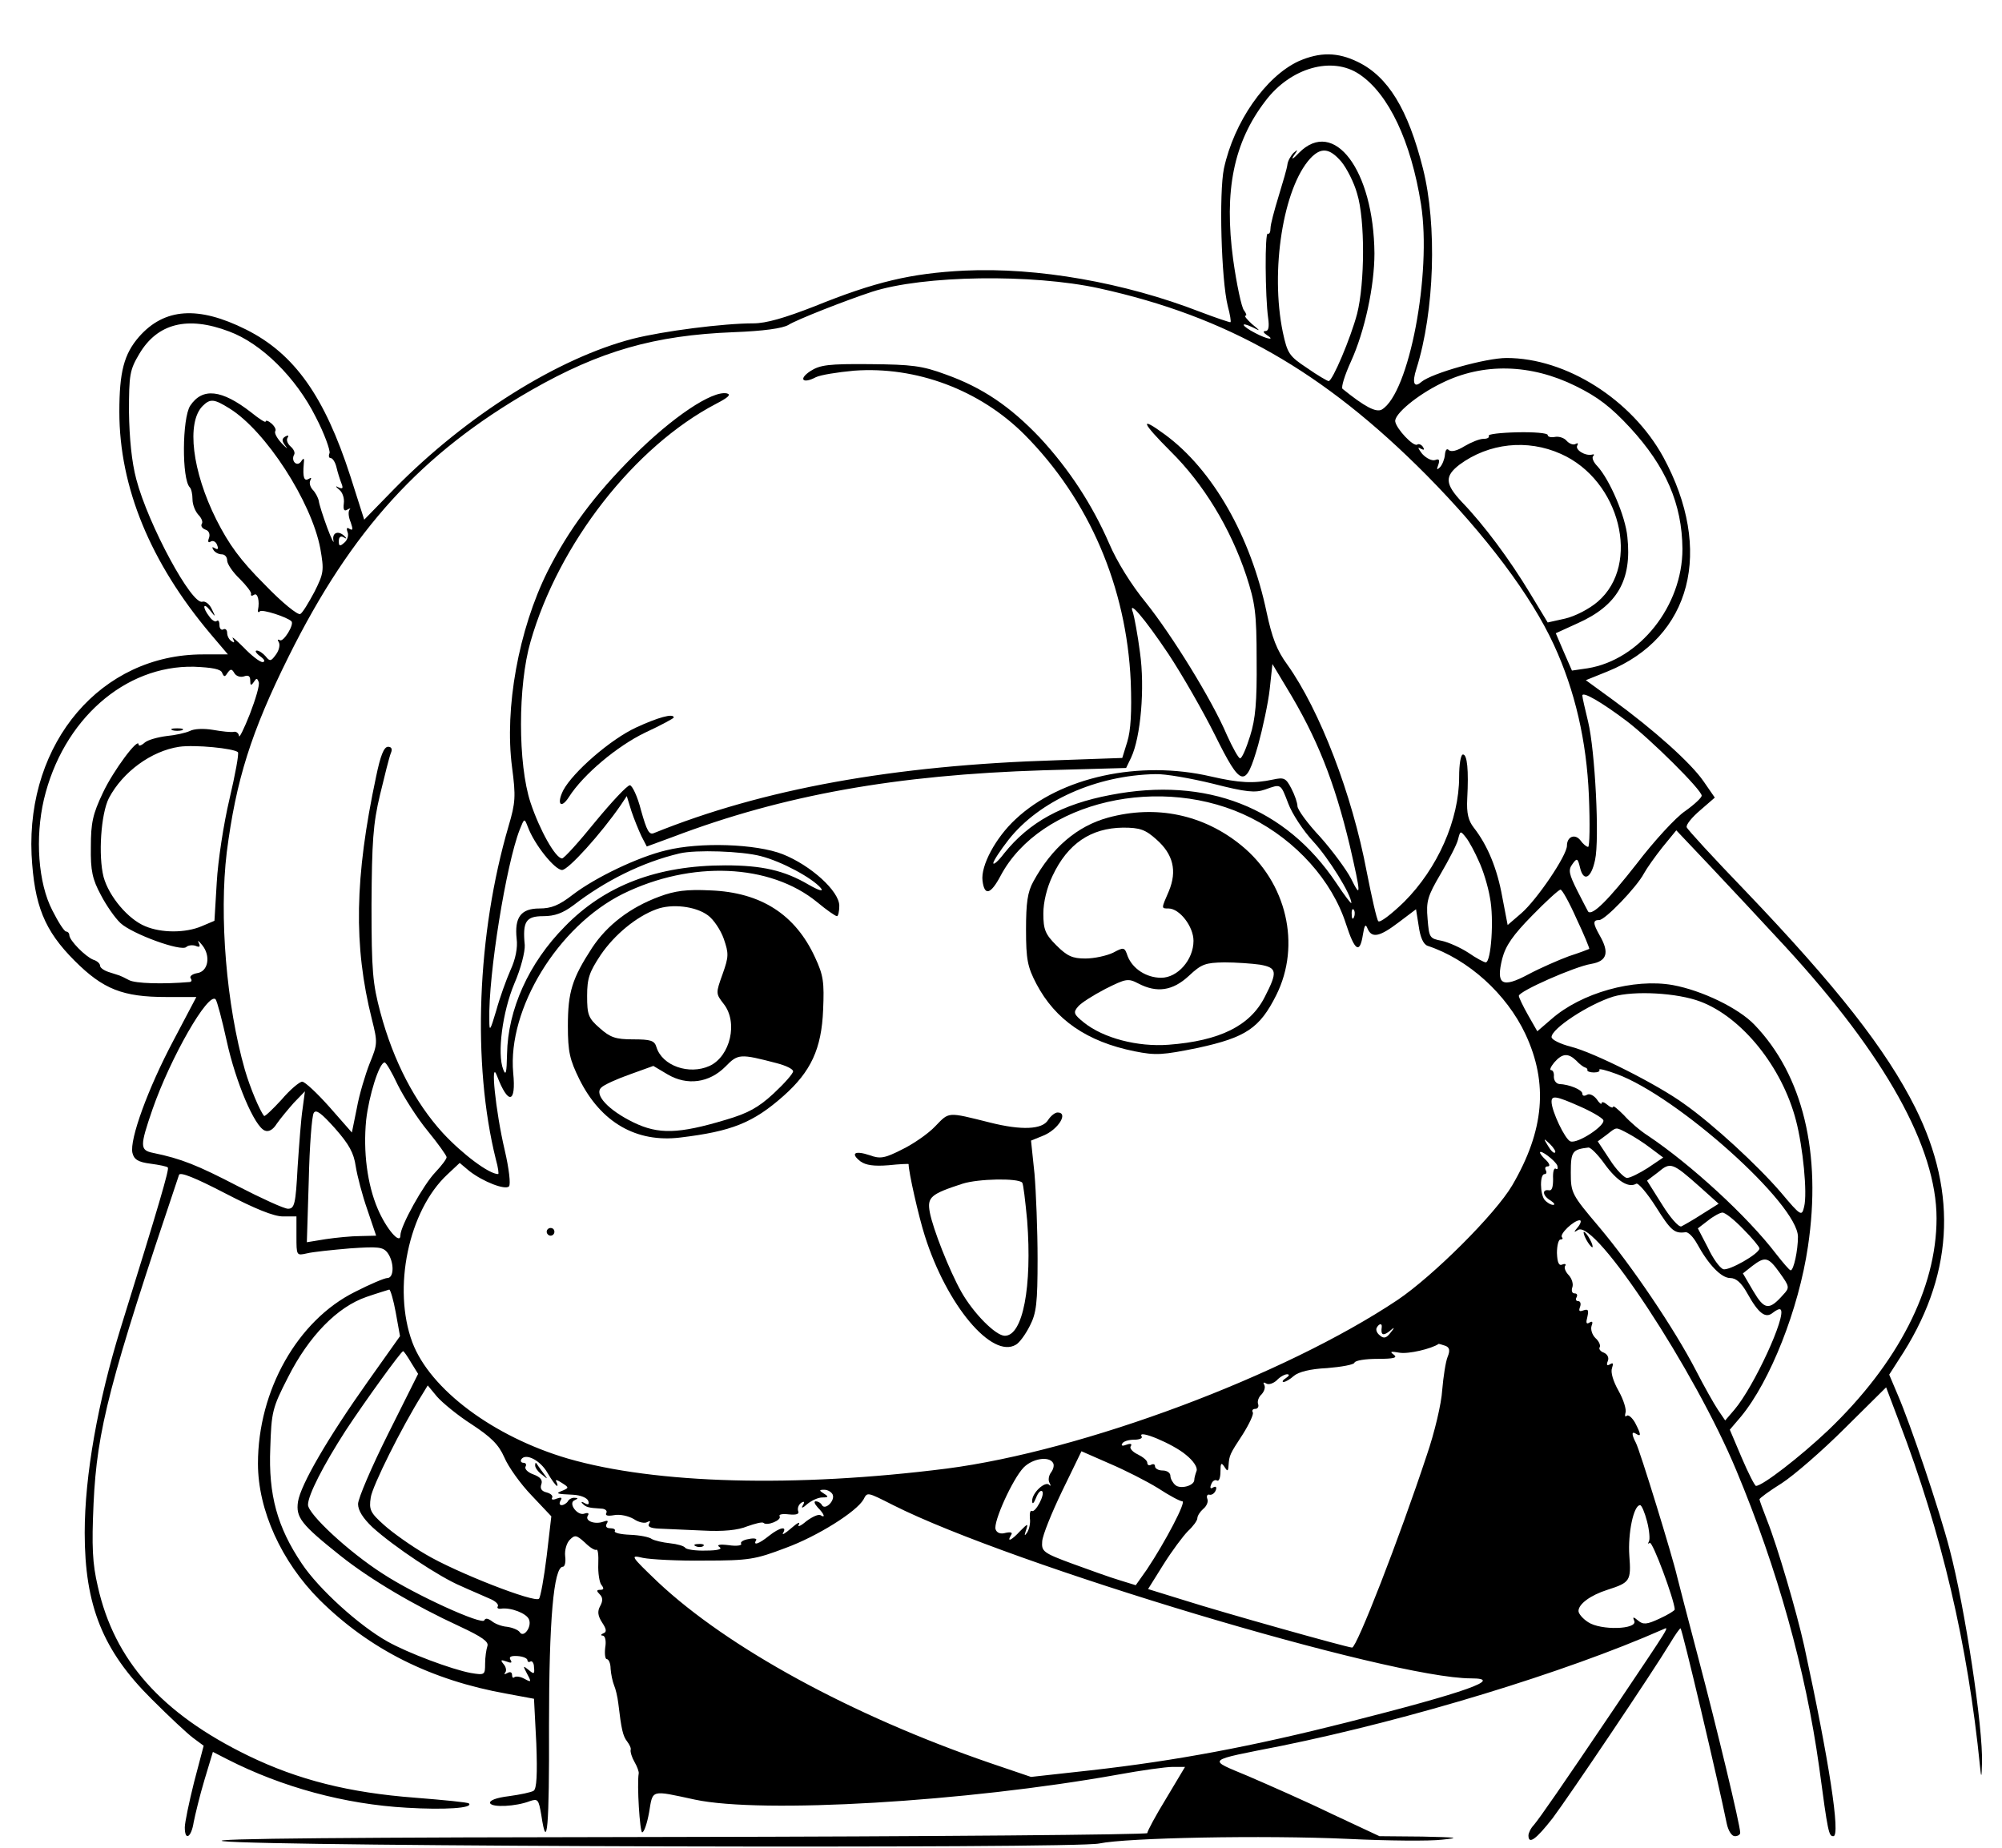 <?xml version="1.0" standalone="no"?>
<!DOCTYPE svg PUBLIC "-//W3C//DTD SVG 20010904//EN"
 "http://www.w3.org/TR/2001/REC-SVG-20010904/DTD/svg10.dtd">
<svg version="1.0" xmlns="http://www.w3.org/2000/svg"
 width="520pt" height="480pt" viewBox="0 0 520 480"
 preserveAspectRatio="xMidYMid meet">

<g transform="translate(0,480) scale(0.1,-0.1)"
fill="#000000" stroke="none">
<path d="M3373 4641 c-86 -40 -168 -158 -194 -279 -13 -63 -7 -288 10 -357 6
-22 9 -41 7 -42 -1 -1 -37 11 -79 27 -196 76 -422 116 -612 107 -139 -7 -232
-29 -390 -93 -77 -30 -125 -44 -158 -44 -78 0 -234 -20 -313 -40 -194 -50
-432 -199 -619 -389 l-79 -81 -36 113 c-67 207 -145 318 -271 381 -124 62
-212 56 -278 -19 -39 -45 -51 -91 -51 -195 0 -196 81 -392 237 -577 l45 -53
-65 0 c-264 0 -458 -228 -445 -520 7 -132 33 -197 112 -276 74 -74 125 -94
238 -94 l78 0 -59 -112 c-67 -126 -115 -259 -107 -293 4 -17 15 -24 47 -28 22
-3 43 -7 45 -10 4 -4 -23 -97 -122 -415 -60 -194 -94 -385 -94 -534 0 -189 47
-306 174 -432 45 -45 93 -90 108 -101 l27 -20 -25 -95 c-13 -52 -24 -105 -24
-117 0 -37 17 -26 23 13 4 20 16 70 28 110 l22 73 37 -19 c143 -73 306 -117
466 -126 99 -6 174 -1 162 11 -2 3 -65 9 -140 15 -171 13 -303 46 -433 109
-226 110 -348 248 -391 440 -14 60 -16 103 -11 215 9 193 41 316 222 854 3 8
41 -7 120 -48 77 -40 126 -60 150 -60 l35 0 0 -51 c0 -51 0 -51 27 -45 16 4
66 9 112 13 74 5 86 4 98 -12 17 -24 17 -65 -1 -65 -7 0 -45 -16 -84 -36 -149
-74 -252 -256 -252 -446 0 -121 61 -255 160 -354 130 -129 290 -209 487 -244
l70 -13 6 -116 c3 -80 1 -118 -7 -123 -6 -4 -35 -10 -64 -14 -33 -4 -51 -11
-49 -18 4 -12 67 -9 103 5 21 7 23 5 30 -36 15 -101 21 -30 20 233 0 272 12
412 36 412 5 0 8 12 6 27 -2 16 4 35 12 43 13 13 17 13 39 -7 13 -13 26 -21
30 -19 4 3 6 -14 5 -37 -1 -23 3 -48 8 -54 7 -9 7 -13 -3 -13 -10 0 -10 -3 -1
-12 8 -8 8 -17 1 -30 -8 -14 -6 -26 5 -43 12 -18 12 -25 3 -28 -7 -3 -7 -6 -1
-6 6 -1 9 -14 6 -31 -2 -17 0 -30 4 -30 5 0 10 -11 10 -25 1 -14 5 -33 9 -43
4 -9 9 -30 11 -47 8 -68 12 -85 23 -99 6 -8 11 -18 9 -22 -1 -5 3 -19 10 -31
7 -12 12 -26 11 -30 -5 -29 3 -153 9 -153 5 0 13 24 18 52 10 60 3 58 119 33
174 -37 703 -6 1099 65 60 11 124 20 142 20 l32 0 -49 -82 c-27 -44 -49 -85
-49 -90 0 -4 -557 -9 -1237 -10 -827 -1 -1213 -4 -1163 -11 112 -14 2213 -20
2275 -6 71 15 427 22 646 12 103 -5 213 -6 245 -2 49 5 39 6 -52 8 l-111 1
-124 58 c-68 33 -166 76 -217 98 -107 45 -114 39 88 79 333 68 735 190 989
302 18 8 23 17 -124 -202 -143 -212 -193 -284 -211 -306 -8 -8 -14 -21 -14
-27 0 -25 20 -10 63 45 42 56 259 378 306 456 12 20 24 37 26 37 4 0 98 -398
120 -507 4 -19 13 -33 21 -33 8 0 14 4 14 9 0 20 -62 277 -108 451 -27 102
-52 199 -56 215 -11 49 -97 329 -107 347 -12 23 -11 31 1 23 13 -8 13 -2 -3
29 -8 14 -18 22 -22 18 -4 -4 -5 0 -3 8 3 8 -5 34 -18 57 -14 25 -21 48 -17
59 4 12 3 15 -5 10 -8 -5 -10 -2 -6 8 4 9 -1 18 -10 22 -9 3 -14 10 -11 14 3
5 -2 16 -11 24 -9 9 -13 23 -10 32 4 10 2 13 -6 8 -8 -5 -9 0 -5 15 4 18 2 21
-10 17 -11 -4 -13 -2 -9 9 3 8 1 15 -5 15 -6 0 -7 5 -4 10 3 6 1 10 -5 10 -7
0 -9 7 -6 16 3 8 -1 22 -9 31 -8 8 -13 19 -10 24 4 5 0 7 -7 4 -9 -4 -13 5
-14 30 0 19 4 35 9 35 6 0 7 3 4 6 -7 8 31 44 46 44 5 0 3 -8 -4 -17 -12 -14
-12 -16 0 -8 45 27 303 -365 411 -625 107 -256 180 -519 215 -770 23 -172 25
-180 37 -180 19 0 -11 196 -76 495 -19 86 -69 257 -96 325 -11 28 -20 53 -20
55 0 3 26 22 58 42 31 20 105 84 164 143 l107 106 34 -90 c110 -288 178 -576
210 -896 3 -30 4 -29 5 10 3 91 -44 403 -84 555 -27 104 -102 326 -135 402
l-22 52 25 39 c141 213 155 429 43 654 -76 152 -205 316 -442 564 -82 85 -150
159 -152 165 -2 7 14 26 35 44 l38 33 -29 42 c-33 48 -129 134 -236 212 l-70
51 57 23 c217 88 276 314 144 557 -82 149 -252 257 -407 257 -53 0 -193 -39
-221 -62 -19 -17 -25 -3 -13 34 47 149 54 373 17 520 -39 155 -91 239 -169
277 -53 26 -99 26 -154 2z m158 -34 c76 -51 134 -174 160 -338 28 -180 -31
-491 -102 -533 -15 -8 -44 7 -102 54 -4 4 6 36 22 71 36 79 61 196 61 281 -2
216 -105 353 -196 261 -15 -16 -21 -19 -14 -8 12 17 12 18 0 8 -7 -7 -15 -21
-16 -30 -1 -10 -12 -47 -23 -83 -11 -36 -21 -73 -21 -83 0 -10 -3 -16 -7 -14
-8 5 -7 -164 1 -220 3 -22 1 -33 -7 -33 -7 0 -6 -4 3 -10 24 -15 2 -12 -30 5
-35 18 -41 31 -7 15 22 -11 22 -11 -2 9 -13 12 -20 21 -16 21 4 0 2 6 -4 14
-6 7 -19 67 -28 132 -24 178 1 304 84 412 65 86 173 117 244 69z m-47 -227
c14 -17 33 -54 41 -83 21 -68 20 -233 0 -312 -17 -64 -64 -175 -74 -175 -3 0
-29 15 -56 34 -47 31 -51 38 -63 93 -33 160 1 374 71 451 28 30 50 28 81 -8z
m-629 -329 c332 -73 582 -215 850 -485 155 -157 272 -313 331 -441 55 -119 85
-250 91 -392 3 -73 2 -133 -2 -133 -4 0 -13 7 -20 17 -14 18 -35 10 -35 -14 0
-25 -77 -139 -118 -175 l-36 -31 -14 73 c-13 73 -38 134 -74 180 -14 18 -19
37 -17 75 4 75 0 115 -11 115 -6 0 -10 -26 -10 -58 0 -112 -56 -238 -143 -325
-33 -32 -63 -55 -67 -50 -4 4 -17 62 -30 128 -38 202 -122 420 -206 538 -28
38 -40 71 -54 136 -41 197 -140 371 -264 462 -68 50 -61 32 15 -44 85 -84 155
-199 196 -322 23 -71 27 -96 27 -220 1 -108 -3 -153 -17 -197 -10 -32 -21 -58
-26 -58 -4 0 -19 27 -34 60 -39 92 -143 260 -211 345 -37 45 -75 106 -95 153
-44 101 -104 193 -180 275 -77 81 -149 130 -244 164 -62 23 -89 26 -197 27
-108 1 -130 -2 -155 -18 -32 -21 -20 -34 14 -16 12 6 56 13 99 17 162 12 327
-50 443 -166 168 -169 265 -396 276 -641 3 -80 0 -128 -9 -157 l-13 -42 -170
-6 c-426 -13 -764 -75 -1046 -189 -13 -6 -19 6 -34 59 -9 36 -23 65 -29 65 -7
0 -47 -43 -90 -95 -42 -52 -81 -95 -86 -95 -17 0 -58 73 -82 145 -33 100 -33
304 0 418 73 255 270 507 482 618 31 16 40 24 28 27 -38 8 -142 -62 -243 -163
-101 -101 -168 -191 -223 -300 -75 -151 -112 -355 -92 -508 10 -76 9 -92 -9
-153 -82 -280 -95 -617 -33 -866 6 -21 8 -38 6 -38 -24 0 -93 52 -144 107 -72
79 -128 186 -162 313 -20 75 -23 107 -23 280 1 163 4 210 22 285 12 50 24 98
28 108 5 11 2 17 -7 17 -11 0 -20 -24 -31 -77 -56 -263 -59 -440 -11 -631 15
-60 15 -64 -6 -115 -11 -28 -27 -81 -33 -115 l-13 -64 -58 66 c-32 36 -64 66
-71 66 -7 0 -32 -21 -54 -47 -23 -25 -43 -44 -45 -42 -11 13 -36 72 -50 120
-48 168 -67 399 -47 565 24 187 63 312 161 509 163 328 345 528 631 692 177
101 319 142 524 150 79 3 128 10 143 19 20 13 147 63 217 86 133 43 416 47
590 9z m-2260 -112 c84 -31 174 -120 225 -222 23 -44 38 -87 36 -94 -3 -7 -2
-13 3 -13 5 0 12 -11 15 -24 3 -13 9 -32 13 -42 5 -13 3 -15 -8 -10 -8 5 -8 2
2 -6 9 -7 14 -23 12 -36 -2 -16 1 -21 9 -16 7 4 10 4 6 0 -4 -5 -3 -19 3 -33
6 -18 6 -22 -3 -17 -7 5 -9 2 -5 -9 3 -8 -1 -21 -9 -27 -11 -10 -14 -9 -14 4
0 11 5 15 13 10 6 -4 8 -3 4 1 -16 18 -35 13 -31 -9 3 -11 -5 3 -16 33 -11 30
-21 61 -22 70 -2 9 -9 22 -16 29 -7 8 -9 18 -6 24 4 7 2 8 -4 4 -12 -7 -16 3
-13 39 2 15 0 17 -7 6 -11 -15 -27 2 -18 18 3 5 -1 14 -9 21 -8 7 -12 17 -8
23 4 6 1 7 -6 3 -10 -6 -9 -12 1 -25 7 -9 3 -6 -10 7 -12 13 -20 27 -17 32 3
4 -2 13 -10 20 -8 7 -15 9 -15 5 0 -4 -17 7 -38 24 -76 59 -126 65 -158 17
-21 -33 -22 -191 -1 -212 4 -4 7 -18 7 -31 0 -14 7 -31 15 -40 8 -8 13 -19 9
-24 -3 -5 1 -12 10 -15 9 -3 12 -12 9 -21 -4 -10 -2 -14 4 -10 6 4 14 0 17 -9
4 -10 2 -13 -6 -8 -7 4 -8 3 -4 -4 4 -7 14 -12 22 -12 8 0 14 -7 14 -16 0 -9
15 -31 33 -48 17 -17 31 -35 29 -39 -1 -5 2 -6 8 -2 9 6 15 -16 10 -40 -1 -5
2 -7 5 -3 6 6 71 -15 82 -26 8 -8 -21 -55 -30 -49 -6 3 -7 1 -3 -5 4 -7 1 -21
-7 -32 -13 -18 -16 -19 -27 -5 -7 8 -17 15 -23 15 -6 0 -2 -7 9 -15 11 -8 14
-14 6 -15 -7 0 -29 17 -49 38 -20 20 -33 31 -28 23 5 -10 4 -12 -3 -7 -7 4
-12 14 -12 22 0 8 -5 12 -10 9 -5 -3 -10 2 -10 11 0 10 -3 14 -7 11 -3 -4 -12
1 -19 11 -19 24 -17 40 2 16 14 -18 15 -18 4 4 -6 13 -17 21 -24 19 -27 -11
-141 200 -172 318 -12 45 -18 107 -19 175 0 97 2 109 27 151 47 79 125 99 233
58z m3498 -142 c57 -28 91 -54 141 -108 93 -101 135 -198 136 -315 0 -148
-111 -288 -246 -310 l-41 -6 -21 48 -21 49 57 26 c103 46 141 112 129 224 -5
54 -46 149 -78 184 -10 10 -15 22 -11 26 4 4 2 6 -3 4 -18 -4 -45 13 -38 24 3
5 1 7 -4 4 -6 -4 -16 0 -23 7 -6 8 -20 13 -31 11 -10 -2 -19 0 -19 5 0 5 -36
8 -79 7 -44 -1 -77 -5 -74 -9 2 -5 -4 -8 -14 -8 -10 0 -32 -9 -49 -19 -19 -12
-35 -16 -41 -10 -5 5 -9 0 -10 -13 -1 -11 -7 -26 -13 -32 -8 -8 -9 -6 -4 7 4
12 2 16 -8 12 -8 -3 -23 4 -34 16 -10 13 -13 19 -5 14 10 -5 12 -4 7 4 -4 6
-11 9 -15 6 -10 -6 -54 41 -57 60 -3 19 57 69 121 100 107 53 231 50 348 -8z
m-3497 -58 c94 -58 213 -242 236 -364 10 -57 9 -64 -15 -112 -15 -28 -31 -55
-37 -58 -6 -4 -48 30 -93 77 -63 63 -92 103 -125 168 -63 126 -78 252 -36 295
20 20 30 19 70 -6z m3458 -118 c154 -68 209 -287 96 -384 -22 -19 -59 -38 -85
-44 l-45 -10 -46 76 c-53 88 -120 178 -177 237 -44 47 -45 67 -6 97 76 56 176
67 263 28z m-1019 -520 c35 -53 89 -147 120 -209 69 -139 80 -142 113 -27 12
44 26 109 30 145 l7 65 36 -60 c80 -131 125 -245 165 -412 29 -126 30 -140 3
-85 -12 23 -48 72 -80 108 -33 35 -59 71 -59 80 0 8 -7 29 -16 46 -14 27 -19
29 -47 23 -51 -11 -88 -9 -162 8 -185 43 -390 -1 -507 -111 -52 -48 -91 -121
-86 -160 5 -40 21 -36 47 13 103 194 420 267 651 150 117 -59 210 -163 246
-275 23 -71 36 -79 44 -28 4 25 7 29 12 16 11 -26 31 -22 81 16 l45 34 7 -44
c4 -29 12 -47 23 -51 106 -35 205 -125 254 -229 60 -128 49 -251 -34 -393 -44
-75 -206 -236 -298 -298 -295 -197 -817 -392 -1171 -438 -394 -50 -756 -40
-984 26 -194 57 -358 180 -404 302 -52 140 -10 342 91 436 l32 30 25 -21 c36
-28 93 -50 103 -40 5 5 0 47 -11 94 -24 102 -38 241 -20 193 29 -76 50 -72 42
8 -15 166 116 381 285 465 177 87 382 79 505 -22 24 -20 47 -36 51 -36 3 0 6
12 6 27 0 38 -74 105 -147 134 -69 27 -215 32 -303 10 -72 -17 -183 -70 -242
-115 -36 -28 -56 -36 -87 -36 -48 0 -65 -23 -59 -79 3 -23 -3 -53 -16 -81 -11
-25 -28 -72 -37 -105 -16 -54 -18 -56 -18 -25 -3 117 44 406 79 495 12 30 12
30 21 7 17 -46 70 -112 89 -112 16 0 101 94 152 168 l16 24 12 -39 c7 -21 19
-50 26 -65 l14 -27 68 25 c287 109 580 161 962 173 l215 6 13 27 c25 53 36
181 23 273 -6 47 -15 93 -18 103 -15 38 29 -13 92 -107z m-2458 -49 c5 -11 7
-11 14 0 8 11 11 11 18 -1 5 -8 16 -11 25 -8 11 4 16 1 16 -11 0 -13 2 -14 9
-4 7 11 9 11 13 0 3 -7 -8 -44 -23 -83 -15 -38 -28 -64 -28 -57 -1 7 -7 12
-13 11 -7 -2 -32 1 -55 5 -24 4 -49 3 -60 -3 -11 -5 -38 -11 -60 -13 -23 -3
-49 -10 -57 -17 -9 -8 -16 -10 -16 -5 0 20 -66 -68 -93 -126 -26 -55 -31 -77
-31 -140 -1 -62 4 -84 26 -125 14 -27 37 -60 51 -73 30 -28 158 -75 171 -62 4
4 15 6 24 3 11 -5 13 -2 8 8 -4 8 0 5 9 -6 23 -28 16 -69 -13 -73 -12 -2 -20
-8 -17 -13 4 -5 3 -9 -2 -10 -69 -6 -142 -4 -158 5 -11 6 -22 11 -25 12 -3 1
-15 5 -28 9 -12 4 -22 11 -22 16 0 6 -8 13 -18 16 -20 8 -62 50 -62 64 0 5 -4
9 -8 9 -5 0 -21 25 -36 55 -37 71 -45 189 -22 288 49 207 210 349 390 345 47
-2 70 -6 73 -16z m3648 -125 c63 -48 195 -179 195 -194 0 -5 -19 -23 -43 -40
-24 -16 -81 -78 -126 -137 -72 -92 -115 -136 -126 -124 -1 2 -14 26 -28 54
-22 44 -24 54 -13 69 12 17 14 16 20 -9 9 -38 29 -28 39 20 12 53 0 285 -18
359 -8 33 -15 63 -15 68 0 12 50 -17 115 -66z m-3607 -81 c3 -4 -7 -58 -22
-122 -15 -63 -30 -161 -33 -216 l-6 -100 -33 -14 c-42 -18 -105 -18 -147 0
-44 18 -94 77 -108 128 -14 55 -7 164 14 205 36 68 110 122 182 133 41 6 142
-4 153 -14z m2533 -82 c86 -22 109 -24 135 -15 42 15 40 16 60 -36 10 -27 39
-71 65 -99 40 -43 99 -138 99 -160 0 -3 -18 20 -39 52 -132 197 -337 277 -586
229 -127 -24 -212 -71 -277 -152 -15 -20 -28 -31 -28 -25 0 5 18 33 40 61 80
101 228 167 381 170 25 1 93 -11 150 -25z m690 -201 c11 -23 24 -65 29 -95 11
-55 3 -168 -11 -168 -4 0 -25 11 -45 25 -20 13 -51 27 -69 31 -32 6 -33 8 -37
57 -4 46 0 59 34 117 21 36 42 76 45 89 6 23 6 24 21 5 8 -10 23 -38 33 -61z
m797 -223 c259 -282 392 -521 392 -705 0 -182 -100 -377 -282 -551 -73 -69
-170 -144 -187 -144 -3 0 -20 33 -37 73 l-31 73 29 34 c76 92 150 279 174 442
36 242 -13 445 -139 576 -41 43 -136 89 -212 103 -101 18 -238 -20 -316 -89
l-36 -31 -24 42 c-13 23 -24 46 -24 50 0 12 145 76 188 83 41 7 48 29 22 74
-18 32 -18 40 -1 40 15 0 97 85 116 121 7 13 29 44 48 68 l36 44 89 -94 c49
-52 137 -146 195 -209z m-2662 236 c55 -14 134 -57 156 -83 8 -10 -4 -7 -32 9
-63 37 -121 50 -216 50 -177 0 -313 -52 -417 -159 -94 -95 -148 -216 -150
-331 -1 -49 -3 -58 -10 -40 -16 41 -2 149 29 223 17 39 28 83 27 100 -6 61 3
75 48 75 30 0 51 8 78 28 83 64 179 112 276 135 42 10 162 6 211 -7z m2119
-163 c20 -42 34 -77 33 -78 -2 -1 -25 -10 -53 -19 -27 -10 -75 -31 -105 -47
-69 -37 -85 -27 -68 41 9 34 28 61 77 111 36 37 69 67 74 68 4 1 23 -33 42
-76z m-578 5 c-3 -8 -6 -5 -6 6 -1 11 2 17 5 13 3 -3 4 -12 1 -19z m900 -220
c108 -41 212 -170 248 -309 18 -69 30 -189 21 -224 -6 -25 -8 -25 -60 37 -61
71 -176 177 -251 230 -70 51 -235 134 -295 149 -27 7 -50 18 -50 25 0 22 96
85 160 105 54 16 167 10 227 -13z m-3828 -103 c23 -105 72 -222 99 -232 10 -4
21 2 31 18 9 13 29 37 44 54 l29 30 -6 -45 c-4 -25 -9 -93 -13 -152 -5 -96 -8
-108 -25 -108 -10 0 -69 27 -131 59 -104 54 -146 71 -219 86 -35 7 -35 17 -2
113 47 135 145 306 164 286 4 -5 17 -54 29 -109z m3505 -50 c8 -9 19 -17 23
-18 4 -1 7 -4 6 -7 -1 -3 7 -6 17 -6 10 0 17 3 14 7 -2 4 18 -1 45 -11 158
-58 471 -338 471 -423 0 -35 -11 -87 -19 -87 -3 0 -20 20 -38 43 -74 97 -221
232 -333 307 -19 12 -47 36 -62 53 -16 16 -28 26 -28 22 0 -4 -7 -2 -15 5 -8
7 -15 9 -15 4 0 -4 -6 0 -13 11 -8 10 -19 15 -25 11 -7 -4 -12 -3 -12 3 0 10
-34 24 -60 25 -8 1 -14 9 -14 19 1 9 -2 17 -7 17 -5 0 -1 9 8 20 21 24 36 25
57 5z m-3061 -63 c16 -32 50 -86 78 -120 27 -33 49 -64 49 -68 0 -5 -13 -22
-29 -39 -31 -32 -91 -140 -91 -164 0 -26 -37 17 -59 69 -27 63 -38 148 -30
230 7 63 34 150 48 150 4 0 19 -26 34 -58z m3070 -56 c30 -13 57 -29 61 -35 9
-13 -66 -63 -85 -56 -14 5 -49 79 -49 103 0 17 12 15 73 -12z m-3179 -156 c4
-25 17 -75 30 -112 l23 -68 -41 -1 c-23 0 -63 -4 -90 -8 l-49 -8 5 161 c2 89
8 168 13 175 6 10 20 -1 55 -40 37 -42 49 -64 54 -99z m3304 86 c15 -8 42 -25
60 -39 l32 -24 -40 -27 c-22 -14 -46 -26 -54 -26 -7 0 -28 21 -45 48 l-31 47
23 17 c27 21 22 21 55 4z m-189 -50 c-3 -3 -11 5 -18 17 -13 21 -12 21 5 5 10
-10 16 -20 13 -22z m129 -30 c32 -44 62 -63 82 -51 5 3 28 -24 51 -60 39 -62
48 -70 77 -66 7 1 20 -12 30 -30 30 -55 63 -89 86 -89 15 0 29 -12 44 -39 30
-54 48 -67 67 -51 9 7 17 11 20 8 16 -15 -69 -200 -120 -260 l-24 -28 -19 28
c-10 15 -36 61 -57 102 -56 108 -166 271 -251 372 -72 85 -74 89 -74 142 0 55
4 60 46 65 6 0 25 -19 42 -43z m-123 -4 c2 -7 1 -11 -4 -8 -5 3 -8 -9 -7 -27
0 -21 -3 -31 -11 -29 -19 3 -16 -15 5 -27 9 -6 12 -11 6 -11 -6 0 -16 6 -22
13 -12 15 -13 67 0 67 5 0 6 5 3 10 -3 6 -1 10 5 10 7 0 5 7 -4 16 -9 8 -16
17 -16 20 0 9 40 -21 45 -34z m370 -55 l49 -44 -43 -27 c-23 -15 -48 -29 -54
-32 -7 -2 -29 23 -50 57 l-39 62 29 22 c32 27 37 25 108 -38z m113 -110 c23
-23 42 -46 42 -50 0 -14 -80 -59 -94 -54 -9 3 -27 28 -40 56 l-26 50 26 20
c15 12 32 21 38 21 7 0 31 -19 54 -43z m95 -114 c25 -35 26 -38 9 -56 -37 -42
-49 -40 -78 9 l-27 46 24 19 c34 26 42 24 72 -18z m-3595 -103 l11 -61 -83
-117 c-105 -148 -175 -269 -182 -313 -6 -41 8 -59 111 -141 78 -62 192 -129
309 -183 58 -27 76 -40 72 -51 -3 -9 -6 -29 -6 -46 0 -29 -1 -30 -37 -24 -49
9 -164 52 -217 82 -73 41 -178 136 -222 202 -64 95 -87 179 -82 300 3 94 5
104 46 184 54 107 128 183 204 209 29 10 56 18 59 19 3 0 11 -27 17 -60z
m2561 -37 c-3 -21 3 -24 19 -12 15 13 16 12 3 -4 -10 -13 -17 -15 -27 -6 -8 6
-11 15 -8 20 6 11 14 12 13 2z m165 -49 c11 -4 13 -12 6 -29 -5 -12 -11 -51
-14 -86 -2 -35 -20 -111 -40 -169 -72 -218 -182 -500 -194 -500 -12 0 -339 92
-433 122 l-97 30 40 64 c22 35 51 74 64 87 13 12 24 27 24 33 0 6 7 17 15 24
9 7 14 19 11 26 -3 8 0 13 6 11 6 -1 13 4 16 12 3 8 0 11 -7 7 -7 -5 -9 -1 -5
8 3 9 10 13 15 10 5 -3 9 7 9 23 0 22 2 25 10 13 8 -13 10 -13 11 3 2 27 3 29
37 81 17 27 29 53 26 57 -3 5 0 9 6 9 7 0 10 6 8 12 -3 7 1 19 9 26 7 8 10 18
7 24 -4 7 -2 8 5 4 6 -4 18 0 27 8 8 9 21 16 27 16 7 0 6 -4 -3 -10 -8 -5 -11
-10 -6 -10 5 0 17 7 27 16 12 10 42 18 86 20 37 3 70 9 71 14 2 6 29 10 60 10
43 0 53 3 42 11 -11 8 -8 9 15 5 23 -4 83 10 102 23 1 0 8 -2 17 -5z m-2686
-44 l18 -29 -78 -156 c-43 -86 -78 -168 -78 -182 0 -17 13 -37 37 -60 56 -51
175 -130 230 -153 26 -12 60 -26 75 -33 15 -6 24 -15 21 -20 -3 -4 1 -7 8 -6
25 4 67 -12 73 -28 8 -19 -14 -49 -24 -33 -4 6 -19 12 -33 14 -14 1 -32 8 -40
15 -10 7 -16 8 -19 2 -4 -14 -180 66 -264 121 -89 57 -194 155 -194 179 0 25
40 103 98 193 50 76 144 206 149 206 2 0 11 -13 21 -30z m157 -160 c50 -33 70
-52 85 -86 10 -24 42 -69 71 -99 l51 -54 -12 -103 c-7 -57 -16 -107 -20 -111
-10 -12 -215 68 -294 115 -38 22 -87 57 -108 76 -36 32 -40 40 -35 72 4 29 80
182 134 268 l14 23 24 -29 c14 -16 54 -49 90 -72z m1855 -79 c20 -16 31 -33
28 -42 -3 -8 -6 -18 -6 -24 -1 -15 -36 -24 -49 -13 -7 6 -13 17 -13 24 0 8 -9
14 -20 14 -11 0 -20 5 -20 11 0 5 -4 7 -10 4 -5 -3 -10 -1 -10 5 0 6 -11 15
-25 22 -13 6 -22 16 -18 21 4 6 0 8 -11 4 -10 -4 -15 -3 -11 3 3 6 17 10 31
10 14 0 23 4 19 9 -11 19 82 -20 115 -48z m-72 -87 c29 -19 57 -34 63 -34 11
0 -44 -105 -92 -177 l-29 -41 -42 13 c-24 7 -79 27 -123 43 -76 28 -80 32 -78
58 1 16 25 75 52 131 l50 103 73 -32 c40 -17 97 -46 126 -64z m-1586 40 c11
-19 22 -34 25 -34 2 0 1 5 -2 11 -4 6 2 5 14 -3 19 -12 19 -13 3 -20 -21 -8
-17 -9 27 -11 19 -1 36 -8 39 -16 3 -9 0 -11 -9 -6 -8 5 -11 4 -6 -1 9 -9 14
-11 48 -13 11 0 17 -6 14 -11 -4 -7 3 -9 20 -6 15 3 37 -2 51 -10 13 -9 29
-12 35 -8 8 4 9 3 5 -4 -5 -8 4 -12 26 -13 18 -1 69 -3 113 -5 54 -3 92 1 116
11 20 7 39 12 42 9 9 -9 48 7 42 17 -3 5 7 7 24 5 20 -2 28 1 24 9 -2 7 1 16
8 21 8 5 10 3 4 -7 -5 -8 0 -7 12 4 11 9 28 17 39 17 16 0 17 2 4 10 -13 8
-13 10 1 10 9 0 19 -6 22 -13 6 -16 -20 -41 -28 -27 -3 6 -11 10 -16 10 -6 0
-3 -7 5 -16 17 -17 21 -29 7 -20 -5 3 -21 -4 -37 -16 -15 -13 -24 -16 -19 -8
4 8 -4 4 -20 -10 -16 -14 -25 -19 -21 -12 11 18 -8 15 -37 -8 -26 -21 -42 -26
-33 -11 3 4 -6 6 -19 3 -14 -2 -23 -8 -20 -12 3 -5 -12 -7 -32 -4 -24 3 -33 1
-24 -5 8 -5 -4 -9 -35 -9 -27 -1 -51 3 -54 7 -3 5 -21 10 -40 12 -19 2 -40 7
-47 11 -6 5 -31 10 -56 11 -25 1 -43 5 -40 10 2 4 -3 7 -12 7 -10 0 -13 5 -9
12 5 8 2 9 -9 5 -22 -8 -49 2 -40 16 4 6 0 8 -9 5 -18 -7 -44 28 -25 35 9 4 9
6 0 6 -6 1 -15 -3 -18 -9 -3 -5 -11 -10 -16 -10 -6 0 -7 5 -3 12 5 8 2 9 -10
5 -9 -4 -15 -3 -12 2 3 5 -3 11 -14 14 -13 3 -18 10 -14 21 4 11 -2 19 -21 26
-14 5 -23 14 -20 20 3 5 1 10 -5 10 -6 0 -9 4 -6 9 11 17 49 -2 68 -35z m1313
26 c4 -6 1 -17 -5 -25 -6 -8 -8 -20 -4 -27 4 -7 3 -10 -1 -5 -11 10 -45 -22
-44 -42 0 -10 4 -7 10 8 5 13 12 21 16 17 8 -8 -18 -57 -27 -51 -4 2 -6 -6 -5
-19 2 -13 -2 -29 -7 -37 -7 -10 -8 -9 -3 6 6 18 5 18 -15 -2 -22 -24 -36 -31
-24 -11 5 7 0 9 -14 6 -13 -4 -23 0 -26 9 -7 18 44 131 73 161 23 23 65 30 76
12z m-415 -110 c307 -155 1291 -450 1501 -450 88 0 -13 -36 -321 -114 -249
-63 -445 -100 -668 -125 l-154 -17 -106 36 c-361 124 -682 300 -863 470 -72
69 -73 71 -39 63 19 -4 91 -8 160 -7 116 0 132 3 211 33 82 30 184 94 202 126
10 19 8 20 77 -15z m1958 -42 c6 -23 8 -47 5 -52 -3 -6 -3 -8 2 -4 7 6 64
-148 65 -173 0 -3 -18 -14 -40 -24 -32 -15 -42 -16 -55 -5 -13 11 -15 10 -10
-1 8 -22 -87 -25 -120 -3 -14 9 -25 22 -25 29 0 18 31 41 75 55 59 19 62 23
57 89 -4 57 11 131 28 131 4 0 12 -19 18 -42z m-2908 -361 c0 -4 4 -6 8 -3 4
2 9 -4 9 -15 2 -18 0 -19 -14 -7 -15 12 -15 11 -4 -10 12 -22 11 -23 -7 -13
-11 6 -22 7 -26 4 -3 -3 -6 -1 -6 6 0 7 -5 9 -12 5 -7 -4 -10 -4 -6 1 4 4 3
14 -4 22 -9 11 -7 12 7 7 13 -5 16 -4 11 4 -5 8 1 11 18 10 15 -1 26 -6 26
-11z"/>
<path d="M1652 2910 c-67 -31 -164 -116 -189 -163 -18 -36 -6 -50 15 -17 37
58 125 132 198 167 41 19 74 37 74 39 0 12 -42 0 -98 -26z"/>
<path d="M2878 2676 c-80 -22 -146 -78 -194 -166 -15 -27 -19 -55 -19 -125 0
-78 4 -97 27 -141 49 -93 131 -150 255 -175 55 -11 72 -10 165 9 124 27 160
51 203 137 65 130 27 293 -91 389 -98 80 -221 106 -346 72z m126 -57 c43 -38
54 -81 32 -134 -20 -46 -20 -45 -1 -45 29 0 65 -47 65 -84 0 -49 -41 -96 -84
-96 -38 0 -74 23 -87 56 -8 24 -10 24 -38 9 -17 -8 -49 -15 -72 -15 -33 0 -47
6 -75 34 -29 29 -34 41 -34 83 0 29 9 67 24 98 39 83 99 124 183 125 44 0 58
-5 87 -31z m269 -325 c44 -8 46 -18 12 -84 -38 -75 -117 -114 -250 -124 -80
-6 -169 17 -220 58 -26 21 -28 26 -15 41 7 9 40 30 71 46 54 27 59 28 86 14
48 -25 89 -19 131 20 33 31 43 34 92 35 30 0 72 -3 93 -6z"/>
<path d="M1713 2471 c-76 -28 -136 -74 -175 -133 -52 -80 -63 -115 -63 -203 0
-68 5 -88 30 -139 56 -112 148 -165 262 -151 133 16 189 38 268 108 71 63 99
122 103 224 3 71 1 89 -21 136 -51 111 -140 169 -272 174 -61 3 -92 -1 -132
-16z m126 -49 c14 -10 33 -38 41 -61 13 -38 13 -46 -3 -91 -18 -50 -18 -51 2
-77 39 -48 18 -137 -36 -162 -53 -24 -123 0 -138 49 -5 17 -15 20 -61 20 -45
0 -59 5 -86 29 -30 26 -33 35 -33 84 0 46 6 62 35 106 36 53 93 100 145 119
40 15 102 8 134 -16z m179 -384 c23 -6 42 -15 42 -21 0 -6 -23 -32 -51 -58
-39 -36 -66 -51 -124 -68 -123 -37 -175 -38 -239 -7 -66 32 -104 73 -84 91 7
7 40 22 74 34 l61 22 37 -22 c51 -30 108 -22 150 20 33 34 38 34 134 9z"/>
<path d="M2429 1874 c-18 -19 -57 -46 -86 -60 -45 -23 -57 -25 -84 -15 -39 13
-51 5 -24 -16 14 -10 35 -13 73 -10 28 3 52 4 52 3 0 -21 26 -136 42 -186 57
-181 175 -321 237 -283 9 5 25 27 36 49 17 33 20 59 20 174 0 74 -4 174 -8
221 l-9 86 32 13 c39 16 66 60 37 60 -7 0 -18 -9 -25 -20 -15 -24 -68 -27
-151 -6 -112 28 -105 28 -142 -10z m226 -146 c3 -3 8 -47 13 -99 13 -171 -11
-299 -58 -299 -24 0 -82 59 -113 114 -31 55 -74 164 -82 207 -7 39 2 47 85 74
41 13 143 15 155 3z"/>
<path d="M1420 1600 c0 -5 5 -10 10 -10 6 0 10 5 10 10 0 6 -4 10 -10 10 -5 0
-10 -4 -10 -10z"/>
<path d="M448 2903 c6 -2 18 -2 25 0 6 3 1 5 -13 5 -14 0 -19 -2 -12 -5z"/>
<path d="M1390 993 c0 -6 8 -17 18 -24 16 -13 16 -13 2 6 -8 11 -16 22 -17 24
-2 2 -3 0 -3 -6z"/>
<path d="M1808 783 c7 -3 16 -2 19 1 4 3 -2 6 -13 5 -11 0 -14 -3 -6 -6z"/>
<path d="M4120 1580 c6 -11 13 -20 16 -20 2 0 0 9 -6 20 -6 11 -13 20 -16 20
-2 0 0 -9 6 -20z"/>
</g>
</svg>
